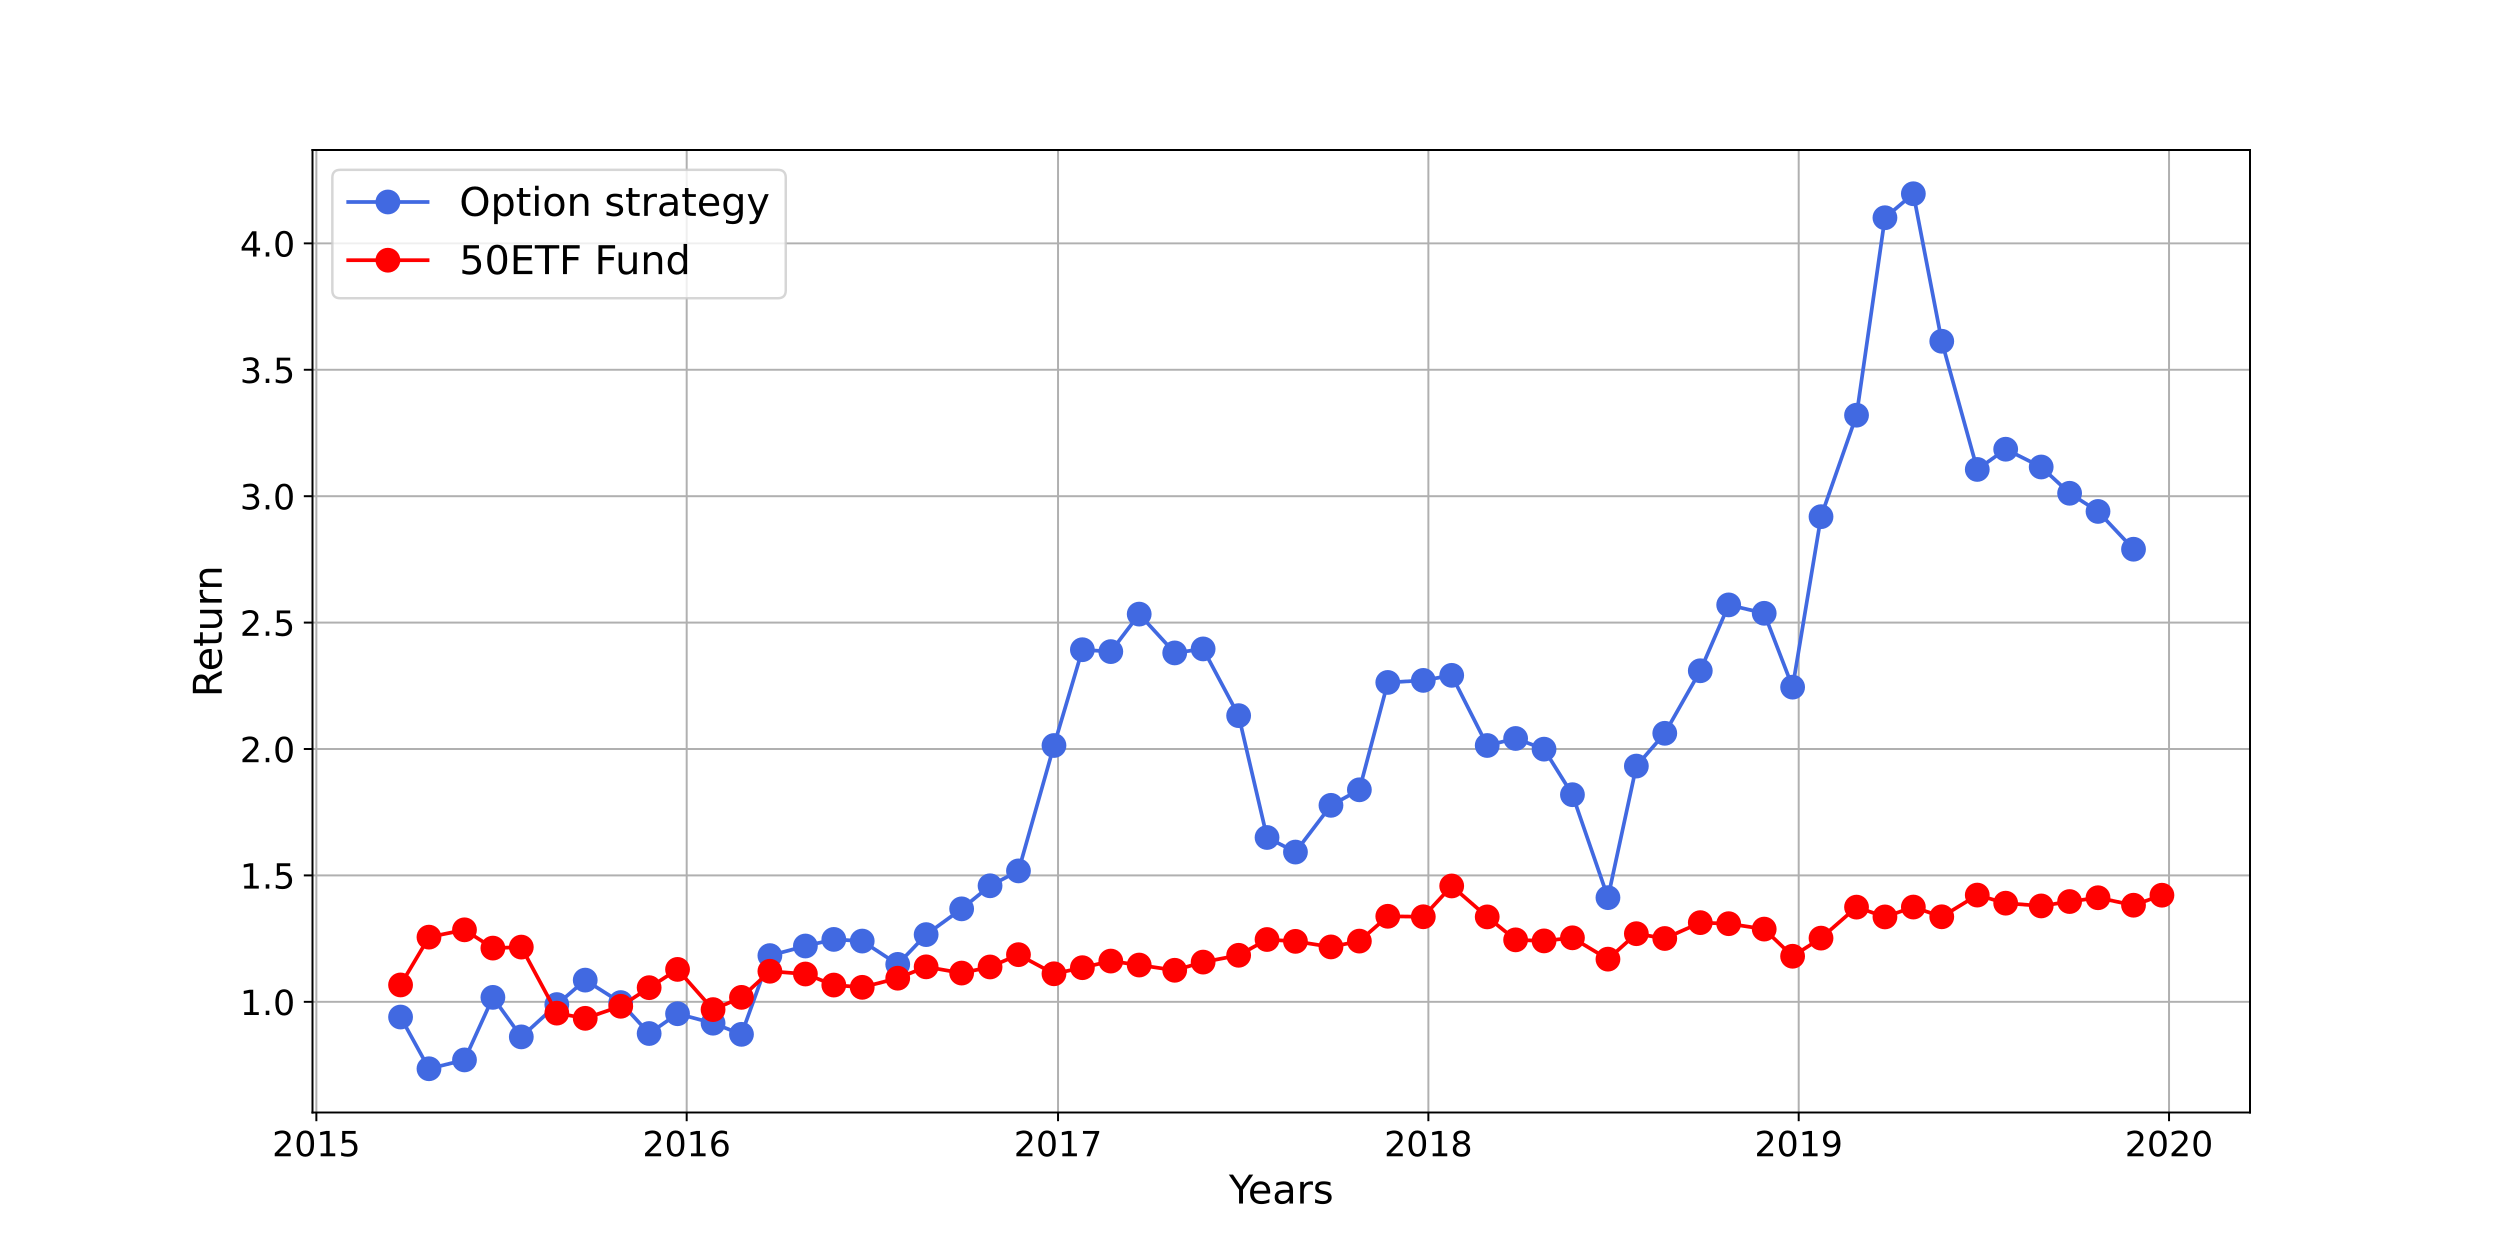 <?xml version="1.0" encoding="utf-8" standalone="no"?>
<!DOCTYPE svg PUBLIC "-//W3C//DTD SVG 1.1//EN"
  "http://www.w3.org/Graphics/SVG/1.1/DTD/svg11.dtd">
<!-- Created with matplotlib (https://matplotlib.org/) -->
<svg height="504pt" version="1.1" viewBox="0 0 1008 504" width="1008pt" xmlns="http://www.w3.org/2000/svg" xmlns:xlink="http://www.w3.org/1999/xlink">
 <defs>
  <style type="text/css">
*{stroke-linecap:butt;stroke-linejoin:round;}
  </style>
 </defs>
 <g id="figure_1">
  <g id="patch_1">
   <path d="M 0 504 
L 1008 504 
L 1008 0 
L 0 0 
z
" style="fill:#ffffff;"/>
  </g>
  <g id="axes_1">
   <g id="patch_2">
    <path d="M 126 448.56 
L 907.2 448.56 
L 907.2 60.48 
L 126 60.48 
z
" style="fill:#ffffff;"/>
   </g>
   <g id="matplotlib.axis_1">
    <g id="xtick_1">
     <g id="line2d_1">
      <path clip-path="url(#pcb769ef897)" d="M 127.555 448.56 
L 127.555 60.48 
" style="fill:none;stroke:#b0b0b0;stroke-linecap:square;stroke-width:0.8;"/>
     </g>
     <g id="line2d_2">
      <defs>
       <path d="M 0 0 
L 0 3.5 
" id="m3e17c5a8f0" style="stroke:#000000;stroke-width:0.8;"/>
      </defs>
      <g>
       <use style="stroke:#000000;stroke-width:0.8;" x="127.555" xlink:href="#m3e17c5a8f0" y="448.56"/>
      </g>
     </g>
     <g id="text_1">
      <!-- 2015 -->
      <defs>
       <path d="M 19.188 8.297 
L 53.609 8.297 
L 53.609 0 
L 7.328 0 
L 7.328 8.297 
Q 12.938 14.109 22.625 23.891 
Q 32.328 33.688 34.812 36.531 
Q 39.547 41.844 41.422 45.531 
Q 43.312 49.219 43.312 52.781 
Q 43.312 58.594 39.234 62.25 
Q 35.156 65.922 28.609 65.922 
Q 23.969 65.922 18.812 64.312 
Q 13.672 62.703 7.812 59.422 
L 7.812 69.391 
Q 13.766 71.781 18.938 73 
Q 24.125 74.219 28.422 74.219 
Q 39.75 74.219 46.484 68.547 
Q 53.219 62.891 53.219 53.422 
Q 53.219 48.922 51.531 44.891 
Q 49.859 40.875 45.406 35.406 
Q 44.188 33.984 37.641 27.219 
Q 31.109 20.453 19.188 8.297 
z
" id="DejaVuSans-50"/>
       <path d="M 31.781 66.406 
Q 24.172 66.406 20.328 58.906 
Q 16.5 51.422 16.5 36.375 
Q 16.5 21.391 20.328 13.891 
Q 24.172 6.391 31.781 6.391 
Q 39.453 6.391 43.281 13.891 
Q 47.125 21.391 47.125 36.375 
Q 47.125 51.422 43.281 58.906 
Q 39.453 66.406 31.781 66.406 
z
M 31.781 74.219 
Q 44.047 74.219 50.516 64.516 
Q 56.984 54.828 56.984 36.375 
Q 56.984 17.969 50.516 8.266 
Q 44.047 -1.422 31.781 -1.422 
Q 19.531 -1.422 13.062 8.266 
Q 6.594 17.969 6.594 36.375 
Q 6.594 54.828 13.062 64.516 
Q 19.531 74.219 31.781 74.219 
z
" id="DejaVuSans-48"/>
       <path d="M 12.406 8.297 
L 28.516 8.297 
L 28.516 63.922 
L 10.984 60.406 
L 10.984 69.391 
L 28.422 72.906 
L 38.281 72.906 
L 38.281 8.297 
L 54.391 8.297 
L 54.391 0 
L 12.406 0 
z
" id="DejaVuSans-49"/>
       <path d="M 10.797 72.906 
L 49.516 72.906 
L 49.516 64.594 
L 19.828 64.594 
L 19.828 46.734 
Q 21.969 47.469 24.109 47.828 
Q 26.266 48.188 28.422 48.188 
Q 40.625 48.188 47.75 41.5 
Q 54.891 34.812 54.891 23.391 
Q 54.891 11.625 47.562 5.094 
Q 40.234 -1.422 26.906 -1.422 
Q 22.312 -1.422 17.547 -0.641 
Q 12.797 0.141 7.719 1.703 
L 7.719 11.625 
Q 12.109 9.234 16.797 8.062 
Q 21.484 6.891 26.703 6.891 
Q 35.156 6.891 40.078 11.328 
Q 45.016 15.766 45.016 23.391 
Q 45.016 31 40.078 35.438 
Q 35.156 39.891 26.703 39.891 
Q 22.75 39.891 18.812 39.016 
Q 14.891 38.141 10.797 36.281 
z
" id="DejaVuSans-53"/>
      </defs>
      <g transform="translate(109.74 466.198)scale(0.14 -0.14)">
       <use xlink:href="#DejaVuSans-50"/>
       <use x="63.623" xlink:href="#DejaVuSans-48"/>
       <use x="127.246" xlink:href="#DejaVuSans-49"/>
       <use x="190.869" xlink:href="#DejaVuSans-53"/>
      </g>
     </g>
    </g>
    <g id="xtick_2">
     <g id="line2d_3">
      <path clip-path="url(#pcb769ef897)" d="M 276.873 448.56 
L 276.873 60.48 
" style="fill:none;stroke:#b0b0b0;stroke-linecap:square;stroke-width:0.8;"/>
     </g>
     <g id="line2d_4">
      <g>
       <use style="stroke:#000000;stroke-width:0.8;" x="276.873" xlink:href="#m3e17c5a8f0" y="448.56"/>
      </g>
     </g>
     <g id="text_2">
      <!-- 2016 -->
      <defs>
       <path d="M 33.016 40.375 
Q 26.375 40.375 22.484 35.828 
Q 18.609 31.297 18.609 23.391 
Q 18.609 15.531 22.484 10.953 
Q 26.375 6.391 33.016 6.391 
Q 39.656 6.391 43.531 10.953 
Q 47.406 15.531 47.406 23.391 
Q 47.406 31.297 43.531 35.828 
Q 39.656 40.375 33.016 40.375 
z
M 52.594 71.297 
L 52.594 62.312 
Q 48.875 64.062 45.094 64.984 
Q 41.312 65.922 37.594 65.922 
Q 27.828 65.922 22.672 59.328 
Q 17.531 52.734 16.797 39.406 
Q 19.672 43.656 24.016 45.922 
Q 28.375 48.188 33.594 48.188 
Q 44.578 48.188 50.953 41.516 
Q 57.328 34.859 57.328 23.391 
Q 57.328 12.156 50.688 5.359 
Q 44.047 -1.422 33.016 -1.422 
Q 20.359 -1.422 13.672 8.266 
Q 6.984 17.969 6.984 36.375 
Q 6.984 53.656 15.188 63.938 
Q 23.391 74.219 37.203 74.219 
Q 40.922 74.219 44.703 73.484 
Q 48.484 72.75 52.594 71.297 
z
" id="DejaVuSans-54"/>
      </defs>
      <g transform="translate(259.058 466.198)scale(0.14 -0.14)">
       <use xlink:href="#DejaVuSans-50"/>
       <use x="63.623" xlink:href="#DejaVuSans-48"/>
       <use x="127.246" xlink:href="#DejaVuSans-49"/>
       <use x="190.869" xlink:href="#DejaVuSans-54"/>
      </g>
     </g>
    </g>
    <g id="xtick_3">
     <g id="line2d_5">
      <path clip-path="url(#pcb769ef897)" d="M 426.6 448.56 
L 426.6 60.48 
" style="fill:none;stroke:#b0b0b0;stroke-linecap:square;stroke-width:0.8;"/>
     </g>
     <g id="line2d_6">
      <g>
       <use style="stroke:#000000;stroke-width:0.8;" x="426.6" xlink:href="#m3e17c5a8f0" y="448.56"/>
      </g>
     </g>
     <g id="text_3">
      <!-- 2017 -->
      <defs>
       <path d="M 8.203 72.906 
L 55.078 72.906 
L 55.078 68.703 
L 28.609 0 
L 18.312 0 
L 43.219 64.594 
L 8.203 64.594 
z
" id="DejaVuSans-55"/>
      </defs>
      <g transform="translate(408.785 466.198)scale(0.14 -0.14)">
       <use xlink:href="#DejaVuSans-50"/>
       <use x="63.623" xlink:href="#DejaVuSans-48"/>
       <use x="127.246" xlink:href="#DejaVuSans-49"/>
       <use x="190.869" xlink:href="#DejaVuSans-55"/>
      </g>
     </g>
    </g>
    <g id="xtick_4">
     <g id="line2d_7">
      <path clip-path="url(#pcb769ef897)" d="M 575.918 448.56 
L 575.918 60.48 
" style="fill:none;stroke:#b0b0b0;stroke-linecap:square;stroke-width:0.8;"/>
     </g>
     <g id="line2d_8">
      <g>
       <use style="stroke:#000000;stroke-width:0.8;" x="575.918" xlink:href="#m3e17c5a8f0" y="448.56"/>
      </g>
     </g>
     <g id="text_4">
      <!-- 2018 -->
      <defs>
       <path d="M 31.781 34.625 
Q 24.75 34.625 20.719 30.859 
Q 16.703 27.094 16.703 20.516 
Q 16.703 13.922 20.719 10.156 
Q 24.75 6.391 31.781 6.391 
Q 38.812 6.391 42.859 10.172 
Q 46.922 13.969 46.922 20.516 
Q 46.922 27.094 42.891 30.859 
Q 38.875 34.625 31.781 34.625 
z
M 21.922 38.812 
Q 15.578 40.375 12.031 44.719 
Q 8.5 49.078 8.5 55.328 
Q 8.5 64.062 14.719 69.141 
Q 20.953 74.219 31.781 74.219 
Q 42.672 74.219 48.875 69.141 
Q 55.078 64.062 55.078 55.328 
Q 55.078 49.078 51.531 44.719 
Q 48 40.375 41.703 38.812 
Q 48.828 37.156 52.797 32.312 
Q 56.781 27.484 56.781 20.516 
Q 56.781 9.906 50.312 4.234 
Q 43.844 -1.422 31.781 -1.422 
Q 19.734 -1.422 13.25 4.234 
Q 6.781 9.906 6.781 20.516 
Q 6.781 27.484 10.781 32.312 
Q 14.797 37.156 21.922 38.812 
z
M 18.312 54.391 
Q 18.312 48.734 21.844 45.562 
Q 25.391 42.391 31.781 42.391 
Q 38.141 42.391 41.719 45.562 
Q 45.312 48.734 45.312 54.391 
Q 45.312 60.062 41.719 63.234 
Q 38.141 66.406 31.781 66.406 
Q 25.391 66.406 21.844 63.234 
Q 18.312 60.062 18.312 54.391 
z
" id="DejaVuSans-56"/>
      </defs>
      <g transform="translate(558.103 466.198)scale(0.14 -0.14)">
       <use xlink:href="#DejaVuSans-50"/>
       <use x="63.623" xlink:href="#DejaVuSans-48"/>
       <use x="127.246" xlink:href="#DejaVuSans-49"/>
       <use x="190.869" xlink:href="#DejaVuSans-56"/>
      </g>
     </g>
    </g>
    <g id="xtick_5">
     <g id="line2d_9">
      <path clip-path="url(#pcb769ef897)" d="M 725.236 448.56 
L 725.236 60.48 
" style="fill:none;stroke:#b0b0b0;stroke-linecap:square;stroke-width:0.8;"/>
     </g>
     <g id="line2d_10">
      <g>
       <use style="stroke:#000000;stroke-width:0.8;" x="725.236" xlink:href="#m3e17c5a8f0" y="448.56"/>
      </g>
     </g>
     <g id="text_5">
      <!-- 2019 -->
      <defs>
       <path d="M 10.984 1.516 
L 10.984 10.5 
Q 14.703 8.734 18.5 7.812 
Q 22.312 6.891 25.984 6.891 
Q 35.75 6.891 40.891 13.453 
Q 46.047 20.016 46.781 33.406 
Q 43.953 29.203 39.594 26.953 
Q 35.25 24.703 29.984 24.703 
Q 19.047 24.703 12.672 31.312 
Q 6.297 37.938 6.297 49.422 
Q 6.297 60.641 12.938 67.422 
Q 19.578 74.219 30.609 74.219 
Q 43.266 74.219 49.922 64.516 
Q 56.594 54.828 56.594 36.375 
Q 56.594 19.141 48.406 8.859 
Q 40.234 -1.422 26.422 -1.422 
Q 22.703 -1.422 18.891 -0.688 
Q 15.094 0.047 10.984 1.516 
z
M 30.609 32.422 
Q 37.25 32.422 41.125 36.953 
Q 45.016 41.5 45.016 49.422 
Q 45.016 57.281 41.125 61.844 
Q 37.25 66.406 30.609 66.406 
Q 23.969 66.406 20.094 61.844 
Q 16.219 57.281 16.219 49.422 
Q 16.219 41.5 20.094 36.953 
Q 23.969 32.422 30.609 32.422 
z
" id="DejaVuSans-57"/>
      </defs>
      <g transform="translate(707.421 466.198)scale(0.14 -0.14)">
       <use xlink:href="#DejaVuSans-50"/>
       <use x="63.623" xlink:href="#DejaVuSans-48"/>
       <use x="127.246" xlink:href="#DejaVuSans-49"/>
       <use x="190.869" xlink:href="#DejaVuSans-57"/>
      </g>
     </g>
    </g>
    <g id="xtick_6">
     <g id="line2d_11">
      <path clip-path="url(#pcb769ef897)" d="M 874.555 448.56 
L 874.555 60.48 
" style="fill:none;stroke:#b0b0b0;stroke-linecap:square;stroke-width:0.8;"/>
     </g>
     <g id="line2d_12">
      <g>
       <use style="stroke:#000000;stroke-width:0.8;" x="874.555" xlink:href="#m3e17c5a8f0" y="448.56"/>
      </g>
     </g>
     <g id="text_6">
      <!-- 2020 -->
      <g transform="translate(856.74 466.198)scale(0.14 -0.14)">
       <use xlink:href="#DejaVuSans-50"/>
       <use x="63.623" xlink:href="#DejaVuSans-48"/>
       <use x="127.246" xlink:href="#DejaVuSans-50"/>
       <use x="190.869" xlink:href="#DejaVuSans-48"/>
      </g>
     </g>
    </g>
    <g id="text_7">
     <!-- Years -->
     <defs>
      <path d="M -0.203 72.906 
L 10.406 72.906 
L 30.609 42.922 
L 50.688 72.906 
L 61.281 72.906 
L 35.5 34.719 
L 35.5 0 
L 25.594 0 
L 25.594 34.719 
z
" id="DejaVuSans-89"/>
      <path d="M 56.203 29.594 
L 56.203 25.203 
L 14.891 25.203 
Q 15.484 15.922 20.484 11.062 
Q 25.484 6.203 34.422 6.203 
Q 39.594 6.203 44.453 7.469 
Q 49.312 8.734 54.109 11.281 
L 54.109 2.781 
Q 49.266 0.734 44.188 -0.344 
Q 39.109 -1.422 33.891 -1.422 
Q 20.797 -1.422 13.156 6.188 
Q 5.516 13.812 5.516 26.812 
Q 5.516 40.234 12.766 48.109 
Q 20.016 56 32.328 56 
Q 43.359 56 49.781 48.891 
Q 56.203 41.797 56.203 29.594 
z
M 47.219 32.234 
Q 47.125 39.594 43.094 43.984 
Q 39.062 48.391 32.422 48.391 
Q 24.906 48.391 20.391 44.141 
Q 15.875 39.891 15.188 32.172 
z
" id="DejaVuSans-101"/>
      <path d="M 34.281 27.484 
Q 23.391 27.484 19.188 25 
Q 14.984 22.516 14.984 16.5 
Q 14.984 11.719 18.141 8.906 
Q 21.297 6.109 26.703 6.109 
Q 34.188 6.109 38.703 11.406 
Q 43.219 16.703 43.219 25.484 
L 43.219 27.484 
z
M 52.203 31.203 
L 52.203 0 
L 43.219 0 
L 43.219 8.297 
Q 40.141 3.328 35.547 0.953 
Q 30.953 -1.422 24.312 -1.422 
Q 15.922 -1.422 10.953 3.297 
Q 6 8.016 6 15.922 
Q 6 25.141 12.172 29.828 
Q 18.359 34.516 30.609 34.516 
L 43.219 34.516 
L 43.219 35.406 
Q 43.219 41.609 39.141 45 
Q 35.062 48.391 27.688 48.391 
Q 23 48.391 18.547 47.266 
Q 14.109 46.141 10.016 43.891 
L 10.016 52.203 
Q 14.938 54.109 19.578 55.047 
Q 24.219 56 28.609 56 
Q 40.484 56 46.344 49.844 
Q 52.203 43.703 52.203 31.203 
z
" id="DejaVuSans-97"/>
      <path d="M 41.109 46.297 
Q 39.594 47.172 37.812 47.578 
Q 36.031 48 33.891 48 
Q 26.266 48 22.188 43.047 
Q 18.109 38.094 18.109 28.812 
L 18.109 0 
L 9.078 0 
L 9.078 54.688 
L 18.109 54.688 
L 18.109 46.188 
Q 20.953 51.172 25.484 53.578 
Q 30.031 56 36.531 56 
Q 37.453 56 38.578 55.875 
Q 39.703 55.766 41.062 55.516 
z
" id="DejaVuSans-114"/>
      <path d="M 44.281 53.078 
L 44.281 44.578 
Q 40.484 46.531 36.375 47.5 
Q 32.281 48.484 27.875 48.484 
Q 21.188 48.484 17.844 46.438 
Q 14.5 44.391 14.5 40.281 
Q 14.5 37.156 16.891 35.375 
Q 19.281 33.594 26.516 31.984 
L 29.594 31.297 
Q 39.156 29.25 43.188 25.516 
Q 47.219 21.781 47.219 15.094 
Q 47.219 7.469 41.188 3.016 
Q 35.156 -1.422 24.609 -1.422 
Q 20.219 -1.422 15.453 -0.562 
Q 10.688 0.297 5.422 2 
L 5.422 11.281 
Q 10.406 8.688 15.234 7.391 
Q 20.062 6.109 24.812 6.109 
Q 31.156 6.109 34.562 8.281 
Q 37.984 10.453 37.984 14.406 
Q 37.984 18.062 35.516 20.016 
Q 33.062 21.969 24.703 23.781 
L 21.578 24.516 
Q 13.234 26.266 9.516 29.906 
Q 5.812 33.547 5.812 39.891 
Q 5.812 47.609 11.281 51.797 
Q 16.75 56 26.812 56 
Q 31.781 56 36.172 55.266 
Q 40.578 54.547 44.281 53.078 
z
" id="DejaVuSans-115"/>
     </defs>
     <g transform="translate(495.493 485.267)scale(0.16 -0.16)">
      <use xlink:href="#DejaVuSans-89"/>
      <use x="47.834" xlink:href="#DejaVuSans-101"/>
      <use x="109.357" xlink:href="#DejaVuSans-97"/>
      <use x="170.637" xlink:href="#DejaVuSans-114"/>
      <use x="211.75" xlink:href="#DejaVuSans-115"/>
     </g>
    </g>
   </g>
   <g id="matplotlib.axis_2">
    <g id="ytick_1">
     <g id="line2d_13">
      <path clip-path="url(#pcb769ef897)" d="M 126 403.938 
L 907.2 403.938 
" style="fill:none;stroke:#b0b0b0;stroke-linecap:square;stroke-width:0.8;"/>
     </g>
     <g id="line2d_14">
      <defs>
       <path d="M 0 0 
L -3.5 0 
" id="mae189d832d" style="stroke:#000000;stroke-width:0.8;"/>
      </defs>
      <g>
       <use style="stroke:#000000;stroke-width:0.8;" x="126" xlink:href="#mae189d832d" y="403.938"/>
      </g>
     </g>
     <g id="text_8">
      <!-- 1.0 -->
      <defs>
       <path d="M 10.688 12.406 
L 21 12.406 
L 21 0 
L 10.688 0 
z
" id="DejaVuSans-46"/>
      </defs>
      <g transform="translate(96.736 409.257)scale(0.14 -0.14)">
       <use xlink:href="#DejaVuSans-49"/>
       <use x="63.623" xlink:href="#DejaVuSans-46"/>
       <use x="95.41" xlink:href="#DejaVuSans-48"/>
      </g>
     </g>
    </g>
    <g id="ytick_2">
     <g id="line2d_15">
      <path clip-path="url(#pcb769ef897)" d="M 126 352.969 
L 907.2 352.969 
" style="fill:none;stroke:#b0b0b0;stroke-linecap:square;stroke-width:0.8;"/>
     </g>
     <g id="line2d_16">
      <g>
       <use style="stroke:#000000;stroke-width:0.8;" x="126" xlink:href="#mae189d832d" y="352.969"/>
      </g>
     </g>
     <g id="text_9">
      <!-- 1.5 -->
      <g transform="translate(96.736 358.288)scale(0.14 -0.14)">
       <use xlink:href="#DejaVuSans-49"/>
       <use x="63.623" xlink:href="#DejaVuSans-46"/>
       <use x="95.41" xlink:href="#DejaVuSans-53"/>
      </g>
     </g>
    </g>
    <g id="ytick_3">
     <g id="line2d_17">
      <path clip-path="url(#pcb769ef897)" d="M 126 302 
L 907.2 302 
" style="fill:none;stroke:#b0b0b0;stroke-linecap:square;stroke-width:0.8;"/>
     </g>
     <g id="line2d_18">
      <g>
       <use style="stroke:#000000;stroke-width:0.8;" x="126" xlink:href="#mae189d832d" y="302"/>
      </g>
     </g>
     <g id="text_10">
      <!-- 2.0 -->
      <g transform="translate(96.736 307.319)scale(0.14 -0.14)">
       <use xlink:href="#DejaVuSans-50"/>
       <use x="63.623" xlink:href="#DejaVuSans-46"/>
       <use x="95.41" xlink:href="#DejaVuSans-48"/>
      </g>
     </g>
    </g>
    <g id="ytick_4">
     <g id="line2d_19">
      <path clip-path="url(#pcb769ef897)" d="M 126 251.031 
L 907.2 251.031 
" style="fill:none;stroke:#b0b0b0;stroke-linecap:square;stroke-width:0.8;"/>
     </g>
     <g id="line2d_20">
      <g>
       <use style="stroke:#000000;stroke-width:0.8;" x="126" xlink:href="#mae189d832d" y="251.031"/>
      </g>
     </g>
     <g id="text_11">
      <!-- 2.5 -->
      <g transform="translate(96.736 256.35)scale(0.14 -0.14)">
       <use xlink:href="#DejaVuSans-50"/>
       <use x="63.623" xlink:href="#DejaVuSans-46"/>
       <use x="95.41" xlink:href="#DejaVuSans-53"/>
      </g>
     </g>
    </g>
    <g id="ytick_5">
     <g id="line2d_21">
      <path clip-path="url(#pcb769ef897)" d="M 126 200.062 
L 907.2 200.062 
" style="fill:none;stroke:#b0b0b0;stroke-linecap:square;stroke-width:0.8;"/>
     </g>
     <g id="line2d_22">
      <g>
       <use style="stroke:#000000;stroke-width:0.8;" x="126" xlink:href="#mae189d832d" y="200.062"/>
      </g>
     </g>
     <g id="text_12">
      <!-- 3.0 -->
      <defs>
       <path d="M 40.578 39.312 
Q 47.656 37.797 51.625 33 
Q 55.609 28.219 55.609 21.188 
Q 55.609 10.406 48.188 4.484 
Q 40.766 -1.422 27.094 -1.422 
Q 22.516 -1.422 17.656 -0.516 
Q 12.797 0.391 7.625 2.203 
L 7.625 11.719 
Q 11.719 9.328 16.594 8.109 
Q 21.484 6.891 26.812 6.891 
Q 36.078 6.891 40.938 10.547 
Q 45.797 14.203 45.797 21.188 
Q 45.797 27.641 41.281 31.266 
Q 36.766 34.906 28.719 34.906 
L 20.219 34.906 
L 20.219 43.016 
L 29.109 43.016 
Q 36.375 43.016 40.234 45.922 
Q 44.094 48.828 44.094 54.297 
Q 44.094 59.906 40.109 62.906 
Q 36.141 65.922 28.719 65.922 
Q 24.656 65.922 20.016 65.031 
Q 15.375 64.156 9.812 62.312 
L 9.812 71.094 
Q 15.438 72.656 20.344 73.438 
Q 25.25 74.219 29.594 74.219 
Q 40.828 74.219 47.359 69.109 
Q 53.906 64.016 53.906 55.328 
Q 53.906 49.266 50.438 45.094 
Q 46.969 40.922 40.578 39.312 
z
" id="DejaVuSans-51"/>
      </defs>
      <g transform="translate(96.736 205.381)scale(0.14 -0.14)">
       <use xlink:href="#DejaVuSans-51"/>
       <use x="63.623" xlink:href="#DejaVuSans-46"/>
       <use x="95.41" xlink:href="#DejaVuSans-48"/>
      </g>
     </g>
    </g>
    <g id="ytick_6">
     <g id="line2d_23">
      <path clip-path="url(#pcb769ef897)" d="M 126 149.093 
L 907.2 149.093 
" style="fill:none;stroke:#b0b0b0;stroke-linecap:square;stroke-width:0.8;"/>
     </g>
     <g id="line2d_24">
      <g>
       <use style="stroke:#000000;stroke-width:0.8;" x="126" xlink:href="#mae189d832d" y="149.093"/>
      </g>
     </g>
     <g id="text_13">
      <!-- 3.5 -->
      <g transform="translate(96.736 154.412)scale(0.14 -0.14)">
       <use xlink:href="#DejaVuSans-51"/>
       <use x="63.623" xlink:href="#DejaVuSans-46"/>
       <use x="95.41" xlink:href="#DejaVuSans-53"/>
      </g>
     </g>
    </g>
    <g id="ytick_7">
     <g id="line2d_25">
      <path clip-path="url(#pcb769ef897)" d="M 126 98.124 
L 907.2 98.124 
" style="fill:none;stroke:#b0b0b0;stroke-linecap:square;stroke-width:0.8;"/>
     </g>
     <g id="line2d_26">
      <g>
       <use style="stroke:#000000;stroke-width:0.8;" x="126" xlink:href="#mae189d832d" y="98.124"/>
      </g>
     </g>
     <g id="text_14">
      <!-- 4.0 -->
      <defs>
       <path d="M 37.797 64.312 
L 12.891 25.391 
L 37.797 25.391 
z
M 35.203 72.906 
L 47.609 72.906 
L 47.609 25.391 
L 58.016 25.391 
L 58.016 17.188 
L 47.609 17.188 
L 47.609 0 
L 37.797 0 
L 37.797 17.188 
L 4.891 17.188 
L 4.891 26.703 
z
" id="DejaVuSans-52"/>
      </defs>
      <g transform="translate(96.736 103.443)scale(0.14 -0.14)">
       <use xlink:href="#DejaVuSans-52"/>
       <use x="63.623" xlink:href="#DejaVuSans-46"/>
       <use x="95.41" xlink:href="#DejaVuSans-48"/>
      </g>
     </g>
    </g>
    <g id="text_15">
     <!-- Return -->
     <defs>
      <path d="M 44.391 34.188 
Q 47.562 33.109 50.562 29.594 
Q 53.562 26.078 56.594 19.922 
L 66.609 0 
L 56 0 
L 46.688 18.703 
Q 43.062 26.031 39.672 28.422 
Q 36.281 30.812 30.422 30.812 
L 19.672 30.812 
L 19.672 0 
L 9.812 0 
L 9.812 72.906 
L 32.078 72.906 
Q 44.578 72.906 50.734 67.672 
Q 56.891 62.453 56.891 51.906 
Q 56.891 45.016 53.688 40.469 
Q 50.484 35.938 44.391 34.188 
z
M 19.672 64.797 
L 19.672 38.922 
L 32.078 38.922 
Q 39.203 38.922 42.844 42.219 
Q 46.484 45.516 46.484 51.906 
Q 46.484 58.297 42.844 61.547 
Q 39.203 64.797 32.078 64.797 
z
" id="DejaVuSans-82"/>
      <path d="M 18.312 70.219 
L 18.312 54.688 
L 36.812 54.688 
L 36.812 47.703 
L 18.312 47.703 
L 18.312 18.016 
Q 18.312 11.328 20.141 9.422 
Q 21.969 7.516 27.594 7.516 
L 36.812 7.516 
L 36.812 0 
L 27.594 0 
Q 17.188 0 13.234 3.875 
Q 9.281 7.766 9.281 18.016 
L 9.281 47.703 
L 2.688 47.703 
L 2.688 54.688 
L 9.281 54.688 
L 9.281 70.219 
z
" id="DejaVuSans-116"/>
      <path d="M 8.5 21.578 
L 8.5 54.688 
L 17.484 54.688 
L 17.484 21.922 
Q 17.484 14.156 20.5 10.266 
Q 23.531 6.391 29.594 6.391 
Q 36.859 6.391 41.078 11.031 
Q 45.312 15.672 45.312 23.688 
L 45.312 54.688 
L 54.297 54.688 
L 54.297 0 
L 45.312 0 
L 45.312 8.406 
Q 42.047 3.422 37.719 1 
Q 33.406 -1.422 27.688 -1.422 
Q 18.266 -1.422 13.375 4.438 
Q 8.5 10.297 8.5 21.578 
z
M 31.109 56 
z
" id="DejaVuSans-117"/>
      <path d="M 54.891 33.016 
L 54.891 0 
L 45.906 0 
L 45.906 32.719 
Q 45.906 40.484 42.875 44.328 
Q 39.844 48.188 33.797 48.188 
Q 26.516 48.188 22.312 43.547 
Q 18.109 38.922 18.109 30.906 
L 18.109 0 
L 9.078 0 
L 9.078 54.688 
L 18.109 54.688 
L 18.109 46.188 
Q 21.344 51.125 25.703 53.562 
Q 30.078 56 35.797 56 
Q 45.219 56 50.047 50.172 
Q 54.891 44.344 54.891 33.016 
z
" id="DejaVuSans-110"/>
     </defs>
     <g transform="translate(89.408 281.066)rotate(-90)scale(0.16 -0.16)">
      <use xlink:href="#DejaVuSans-82"/>
      <use x="64.982" xlink:href="#DejaVuSans-101"/>
      <use x="126.506" xlink:href="#DejaVuSans-116"/>
      <use x="165.715" xlink:href="#DejaVuSans-117"/>
      <use x="229.094" xlink:href="#DejaVuSans-114"/>
      <use x="268.457" xlink:href="#DejaVuSans-110"/>
     </g>
    </g>
   </g>
   <g id="line2d_27">
    <path clip-path="url(#pcb769ef897)" d="M 161.509 410.069 
L 172.964 430.92 
L 187.282 427.359 
L 198.736 402.135 
L 210.191 418.073 
L 224.509 405.046 
L 235.964 395.182 
L 250.282 404.237 
L 261.736 416.715 
L 273.191 408.735 
L 287.509 412.553 
L 298.964 417.045 
L 310.418 385.296 
L 324.736 381.43 
L 336.191 378.77 
L 347.645 379.437 
L 361.964 388.834 
L 373.418 376.835 
L 387.736 366.448 
L 399.191 357.147 
L 410.645 351.146 
L 424.964 300.588 
L 436.418 261.966 
L 447.873 262.728 
L 459.327 247.61 
L 473.645 263.256 
L 485.1 261.645 
L 499.418 288.546 
L 510.873 337.673 
L 522.327 343.551 
L 536.645 324.709 
L 548.1 318.448 
L 559.555 275.158 
L 573.873 274.336 
L 585.327 272.299 
L 599.645 300.584 
L 611.1 297.753 
L 622.555 302.06 
L 634.009 320.422 
L 648.327 361.933 
L 659.782 308.883 
L 671.236 295.666 
L 685.555 270.453 
L 697.009 243.893 
L 711.327 247.282 
L 722.782 277.059 
L 734.236 208.324 
L 748.555 167.402 
L 760.009 87.791 
L 771.464 78.12 
L 782.918 137.596 
L 797.236 189.277 
L 808.691 181.126 
L 823.009 188.292 
L 834.464 198.887 
L 845.918 206.213 
L 860.236 221.45 
" style="fill:none;stroke:#4169e1;stroke-linecap:square;stroke-width:1.5;"/>
    <defs>
     <path d="M 0 4.5 
C 1.193 4.5 2.338 4.026 3.182 3.182 
C 4.026 2.338 4.5 1.193 4.5 0 
C 4.5 -1.193 4.026 -2.338 3.182 -3.182 
C 2.338 -4.026 1.193 -4.5 0 -4.5 
C -1.193 -4.5 -2.338 -4.026 -3.182 -3.182 
C -4.026 -2.338 -4.5 -1.193 -4.5 0 
C -4.5 1.193 -4.026 2.338 -3.182 3.182 
C -2.338 4.026 -1.193 4.5 0 4.5 
z
" id="m993a89ddf7" style="stroke:#4169e1;"/>
    </defs>
    <g clip-path="url(#pcb769ef897)">
     <use style="fill:#4169e1;stroke:#4169e1;" x="161.509" xlink:href="#m993a89ddf7" y="410.069"/>
     <use style="fill:#4169e1;stroke:#4169e1;" x="172.964" xlink:href="#m993a89ddf7" y="430.92"/>
     <use style="fill:#4169e1;stroke:#4169e1;" x="187.282" xlink:href="#m993a89ddf7" y="427.359"/>
     <use style="fill:#4169e1;stroke:#4169e1;" x="198.736" xlink:href="#m993a89ddf7" y="402.135"/>
     <use style="fill:#4169e1;stroke:#4169e1;" x="210.191" xlink:href="#m993a89ddf7" y="418.073"/>
     <use style="fill:#4169e1;stroke:#4169e1;" x="224.509" xlink:href="#m993a89ddf7" y="405.046"/>
     <use style="fill:#4169e1;stroke:#4169e1;" x="235.964" xlink:href="#m993a89ddf7" y="395.182"/>
     <use style="fill:#4169e1;stroke:#4169e1;" x="250.282" xlink:href="#m993a89ddf7" y="404.237"/>
     <use style="fill:#4169e1;stroke:#4169e1;" x="261.736" xlink:href="#m993a89ddf7" y="416.715"/>
     <use style="fill:#4169e1;stroke:#4169e1;" x="273.191" xlink:href="#m993a89ddf7" y="408.735"/>
     <use style="fill:#4169e1;stroke:#4169e1;" x="287.509" xlink:href="#m993a89ddf7" y="412.553"/>
     <use style="fill:#4169e1;stroke:#4169e1;" x="298.964" xlink:href="#m993a89ddf7" y="417.045"/>
     <use style="fill:#4169e1;stroke:#4169e1;" x="310.418" xlink:href="#m993a89ddf7" y="385.296"/>
     <use style="fill:#4169e1;stroke:#4169e1;" x="324.736" xlink:href="#m993a89ddf7" y="381.43"/>
     <use style="fill:#4169e1;stroke:#4169e1;" x="336.191" xlink:href="#m993a89ddf7" y="378.77"/>
     <use style="fill:#4169e1;stroke:#4169e1;" x="347.645" xlink:href="#m993a89ddf7" y="379.437"/>
     <use style="fill:#4169e1;stroke:#4169e1;" x="361.964" xlink:href="#m993a89ddf7" y="388.834"/>
     <use style="fill:#4169e1;stroke:#4169e1;" x="373.418" xlink:href="#m993a89ddf7" y="376.835"/>
     <use style="fill:#4169e1;stroke:#4169e1;" x="387.736" xlink:href="#m993a89ddf7" y="366.448"/>
     <use style="fill:#4169e1;stroke:#4169e1;" x="399.191" xlink:href="#m993a89ddf7" y="357.147"/>
     <use style="fill:#4169e1;stroke:#4169e1;" x="410.645" xlink:href="#m993a89ddf7" y="351.146"/>
     <use style="fill:#4169e1;stroke:#4169e1;" x="424.964" xlink:href="#m993a89ddf7" y="300.588"/>
     <use style="fill:#4169e1;stroke:#4169e1;" x="436.418" xlink:href="#m993a89ddf7" y="261.966"/>
     <use style="fill:#4169e1;stroke:#4169e1;" x="447.873" xlink:href="#m993a89ddf7" y="262.728"/>
     <use style="fill:#4169e1;stroke:#4169e1;" x="459.327" xlink:href="#m993a89ddf7" y="247.61"/>
     <use style="fill:#4169e1;stroke:#4169e1;" x="473.645" xlink:href="#m993a89ddf7" y="263.256"/>
     <use style="fill:#4169e1;stroke:#4169e1;" x="485.1" xlink:href="#m993a89ddf7" y="261.645"/>
     <use style="fill:#4169e1;stroke:#4169e1;" x="499.418" xlink:href="#m993a89ddf7" y="288.546"/>
     <use style="fill:#4169e1;stroke:#4169e1;" x="510.873" xlink:href="#m993a89ddf7" y="337.673"/>
     <use style="fill:#4169e1;stroke:#4169e1;" x="522.327" xlink:href="#m993a89ddf7" y="343.551"/>
     <use style="fill:#4169e1;stroke:#4169e1;" x="536.645" xlink:href="#m993a89ddf7" y="324.709"/>
     <use style="fill:#4169e1;stroke:#4169e1;" x="548.1" xlink:href="#m993a89ddf7" y="318.448"/>
     <use style="fill:#4169e1;stroke:#4169e1;" x="559.555" xlink:href="#m993a89ddf7" y="275.158"/>
     <use style="fill:#4169e1;stroke:#4169e1;" x="573.873" xlink:href="#m993a89ddf7" y="274.336"/>
     <use style="fill:#4169e1;stroke:#4169e1;" x="585.327" xlink:href="#m993a89ddf7" y="272.299"/>
     <use style="fill:#4169e1;stroke:#4169e1;" x="599.645" xlink:href="#m993a89ddf7" y="300.584"/>
     <use style="fill:#4169e1;stroke:#4169e1;" x="611.1" xlink:href="#m993a89ddf7" y="297.753"/>
     <use style="fill:#4169e1;stroke:#4169e1;" x="622.555" xlink:href="#m993a89ddf7" y="302.06"/>
     <use style="fill:#4169e1;stroke:#4169e1;" x="634.009" xlink:href="#m993a89ddf7" y="320.422"/>
     <use style="fill:#4169e1;stroke:#4169e1;" x="648.327" xlink:href="#m993a89ddf7" y="361.933"/>
     <use style="fill:#4169e1;stroke:#4169e1;" x="659.782" xlink:href="#m993a89ddf7" y="308.883"/>
     <use style="fill:#4169e1;stroke:#4169e1;" x="671.236" xlink:href="#m993a89ddf7" y="295.666"/>
     <use style="fill:#4169e1;stroke:#4169e1;" x="685.555" xlink:href="#m993a89ddf7" y="270.453"/>
     <use style="fill:#4169e1;stroke:#4169e1;" x="697.009" xlink:href="#m993a89ddf7" y="243.893"/>
     <use style="fill:#4169e1;stroke:#4169e1;" x="711.327" xlink:href="#m993a89ddf7" y="247.282"/>
     <use style="fill:#4169e1;stroke:#4169e1;" x="722.782" xlink:href="#m993a89ddf7" y="277.059"/>
     <use style="fill:#4169e1;stroke:#4169e1;" x="734.236" xlink:href="#m993a89ddf7" y="208.324"/>
     <use style="fill:#4169e1;stroke:#4169e1;" x="748.555" xlink:href="#m993a89ddf7" y="167.402"/>
     <use style="fill:#4169e1;stroke:#4169e1;" x="760.009" xlink:href="#m993a89ddf7" y="87.791"/>
     <use style="fill:#4169e1;stroke:#4169e1;" x="771.464" xlink:href="#m993a89ddf7" y="78.12"/>
     <use style="fill:#4169e1;stroke:#4169e1;" x="782.918" xlink:href="#m993a89ddf7" y="137.596"/>
     <use style="fill:#4169e1;stroke:#4169e1;" x="797.236" xlink:href="#m993a89ddf7" y="189.277"/>
     <use style="fill:#4169e1;stroke:#4169e1;" x="808.691" xlink:href="#m993a89ddf7" y="181.126"/>
     <use style="fill:#4169e1;stroke:#4169e1;" x="823.009" xlink:href="#m993a89ddf7" y="188.292"/>
     <use style="fill:#4169e1;stroke:#4169e1;" x="834.464" xlink:href="#m993a89ddf7" y="198.887"/>
     <use style="fill:#4169e1;stroke:#4169e1;" x="845.918" xlink:href="#m993a89ddf7" y="206.213"/>
     <use style="fill:#4169e1;stroke:#4169e1;" x="860.236" xlink:href="#m993a89ddf7" y="221.45"/>
    </g>
   </g>
   <g id="line2d_28">
    <path clip-path="url(#pcb769ef897)" d="M 161.509 397.131 
L 172.964 377.855 
L 187.282 374.905 
L 198.736 382.277 
L 210.191 381.869 
L 224.509 408.492 
L 235.964 410.59 
L 250.282 405.73 
L 261.736 398.229 
L 273.191 390.865 
L 287.509 407.072 
L 298.964 402.137 
L 310.418 391.61 
L 324.736 392.719 
L 336.191 397.174 
L 347.645 398.087 
L 361.964 394.414 
L 373.418 389.833 
L 387.736 392.34 
L 399.191 389.881 
L 410.645 384.922 
L 424.964 392.628 
L 436.418 390.173 
L 447.873 387.506 
L 459.327 389.105 
L 473.645 391.213 
L 485.1 387.919 
L 499.418 385.171 
L 510.873 378.811 
L 522.327 379.557 
L 536.645 381.8 
L 548.1 379.454 
L 559.555 369.445 
L 573.873 369.637 
L 585.327 357.218 
L 599.645 369.693 
L 611.1 378.948 
L 622.555 379.371 
L 634.009 378.128 
L 648.327 386.731 
L 659.782 376.464 
L 671.236 378.402 
L 685.555 372.008 
L 697.009 372.431 
L 711.327 374.613 
L 722.782 385.561 
L 734.236 378.251 
L 748.555 365.755 
L 760.009 369.705 
L 771.464 365.725 
L 782.918 369.648 
L 797.236 360.897 
L 808.691 364.162 
L 823.009 365.272 
L 834.464 363.503 
L 845.918 361.968 
L 860.236 364.985 
L 871.691 360.949 
" style="fill:none;stroke:#ff0000;stroke-linecap:square;stroke-width:1.5;"/>
    <defs>
     <path d="M 0 4.5 
C 1.193 4.5 2.338 4.026 3.182 3.182 
C 4.026 2.338 4.5 1.193 4.5 0 
C 4.5 -1.193 4.026 -2.338 3.182 -3.182 
C 2.338 -4.026 1.193 -4.5 0 -4.5 
C -1.193 -4.5 -2.338 -4.026 -3.182 -3.182 
C -4.026 -2.338 -4.5 -1.193 -4.5 0 
C -4.5 1.193 -4.026 2.338 -3.182 3.182 
C -2.338 4.026 -1.193 4.5 0 4.5 
z
" id="m57d7a8520e" style="stroke:#ff0000;"/>
    </defs>
    <g clip-path="url(#pcb769ef897)">
     <use style="fill:#ff0000;stroke:#ff0000;" x="161.509" xlink:href="#m57d7a8520e" y="397.131"/>
     <use style="fill:#ff0000;stroke:#ff0000;" x="172.964" xlink:href="#m57d7a8520e" y="377.855"/>
     <use style="fill:#ff0000;stroke:#ff0000;" x="187.282" xlink:href="#m57d7a8520e" y="374.905"/>
     <use style="fill:#ff0000;stroke:#ff0000;" x="198.736" xlink:href="#m57d7a8520e" y="382.277"/>
     <use style="fill:#ff0000;stroke:#ff0000;" x="210.191" xlink:href="#m57d7a8520e" y="381.869"/>
     <use style="fill:#ff0000;stroke:#ff0000;" x="224.509" xlink:href="#m57d7a8520e" y="408.492"/>
     <use style="fill:#ff0000;stroke:#ff0000;" x="235.964" xlink:href="#m57d7a8520e" y="410.59"/>
     <use style="fill:#ff0000;stroke:#ff0000;" x="250.282" xlink:href="#m57d7a8520e" y="405.73"/>
     <use style="fill:#ff0000;stroke:#ff0000;" x="261.736" xlink:href="#m57d7a8520e" y="398.229"/>
     <use style="fill:#ff0000;stroke:#ff0000;" x="273.191" xlink:href="#m57d7a8520e" y="390.865"/>
     <use style="fill:#ff0000;stroke:#ff0000;" x="287.509" xlink:href="#m57d7a8520e" y="407.072"/>
     <use style="fill:#ff0000;stroke:#ff0000;" x="298.964" xlink:href="#m57d7a8520e" y="402.137"/>
     <use style="fill:#ff0000;stroke:#ff0000;" x="310.418" xlink:href="#m57d7a8520e" y="391.61"/>
     <use style="fill:#ff0000;stroke:#ff0000;" x="324.736" xlink:href="#m57d7a8520e" y="392.719"/>
     <use style="fill:#ff0000;stroke:#ff0000;" x="336.191" xlink:href="#m57d7a8520e" y="397.174"/>
     <use style="fill:#ff0000;stroke:#ff0000;" x="347.645" xlink:href="#m57d7a8520e" y="398.087"/>
     <use style="fill:#ff0000;stroke:#ff0000;" x="361.964" xlink:href="#m57d7a8520e" y="394.414"/>
     <use style="fill:#ff0000;stroke:#ff0000;" x="373.418" xlink:href="#m57d7a8520e" y="389.833"/>
     <use style="fill:#ff0000;stroke:#ff0000;" x="387.736" xlink:href="#m57d7a8520e" y="392.34"/>
     <use style="fill:#ff0000;stroke:#ff0000;" x="399.191" xlink:href="#m57d7a8520e" y="389.881"/>
     <use style="fill:#ff0000;stroke:#ff0000;" x="410.645" xlink:href="#m57d7a8520e" y="384.922"/>
     <use style="fill:#ff0000;stroke:#ff0000;" x="424.964" xlink:href="#m57d7a8520e" y="392.628"/>
     <use style="fill:#ff0000;stroke:#ff0000;" x="436.418" xlink:href="#m57d7a8520e" y="390.173"/>
     <use style="fill:#ff0000;stroke:#ff0000;" x="447.873" xlink:href="#m57d7a8520e" y="387.506"/>
     <use style="fill:#ff0000;stroke:#ff0000;" x="459.327" xlink:href="#m57d7a8520e" y="389.105"/>
     <use style="fill:#ff0000;stroke:#ff0000;" x="473.645" xlink:href="#m57d7a8520e" y="391.213"/>
     <use style="fill:#ff0000;stroke:#ff0000;" x="485.1" xlink:href="#m57d7a8520e" y="387.919"/>
     <use style="fill:#ff0000;stroke:#ff0000;" x="499.418" xlink:href="#m57d7a8520e" y="385.171"/>
     <use style="fill:#ff0000;stroke:#ff0000;" x="510.873" xlink:href="#m57d7a8520e" y="378.811"/>
     <use style="fill:#ff0000;stroke:#ff0000;" x="522.327" xlink:href="#m57d7a8520e" y="379.557"/>
     <use style="fill:#ff0000;stroke:#ff0000;" x="536.645" xlink:href="#m57d7a8520e" y="381.8"/>
     <use style="fill:#ff0000;stroke:#ff0000;" x="548.1" xlink:href="#m57d7a8520e" y="379.454"/>
     <use style="fill:#ff0000;stroke:#ff0000;" x="559.555" xlink:href="#m57d7a8520e" y="369.445"/>
     <use style="fill:#ff0000;stroke:#ff0000;" x="573.873" xlink:href="#m57d7a8520e" y="369.637"/>
     <use style="fill:#ff0000;stroke:#ff0000;" x="585.327" xlink:href="#m57d7a8520e" y="357.218"/>
     <use style="fill:#ff0000;stroke:#ff0000;" x="599.645" xlink:href="#m57d7a8520e" y="369.693"/>
     <use style="fill:#ff0000;stroke:#ff0000;" x="611.1" xlink:href="#m57d7a8520e" y="378.948"/>
     <use style="fill:#ff0000;stroke:#ff0000;" x="622.555" xlink:href="#m57d7a8520e" y="379.371"/>
     <use style="fill:#ff0000;stroke:#ff0000;" x="634.009" xlink:href="#m57d7a8520e" y="378.128"/>
     <use style="fill:#ff0000;stroke:#ff0000;" x="648.327" xlink:href="#m57d7a8520e" y="386.731"/>
     <use style="fill:#ff0000;stroke:#ff0000;" x="659.782" xlink:href="#m57d7a8520e" y="376.464"/>
     <use style="fill:#ff0000;stroke:#ff0000;" x="671.236" xlink:href="#m57d7a8520e" y="378.402"/>
     <use style="fill:#ff0000;stroke:#ff0000;" x="685.555" xlink:href="#m57d7a8520e" y="372.008"/>
     <use style="fill:#ff0000;stroke:#ff0000;" x="697.009" xlink:href="#m57d7a8520e" y="372.431"/>
     <use style="fill:#ff0000;stroke:#ff0000;" x="711.327" xlink:href="#m57d7a8520e" y="374.613"/>
     <use style="fill:#ff0000;stroke:#ff0000;" x="722.782" xlink:href="#m57d7a8520e" y="385.561"/>
     <use style="fill:#ff0000;stroke:#ff0000;" x="734.236" xlink:href="#m57d7a8520e" y="378.251"/>
     <use style="fill:#ff0000;stroke:#ff0000;" x="748.555" xlink:href="#m57d7a8520e" y="365.755"/>
     <use style="fill:#ff0000;stroke:#ff0000;" x="760.009" xlink:href="#m57d7a8520e" y="369.705"/>
     <use style="fill:#ff0000;stroke:#ff0000;" x="771.464" xlink:href="#m57d7a8520e" y="365.725"/>
     <use style="fill:#ff0000;stroke:#ff0000;" x="782.918" xlink:href="#m57d7a8520e" y="369.648"/>
     <use style="fill:#ff0000;stroke:#ff0000;" x="797.236" xlink:href="#m57d7a8520e" y="360.897"/>
     <use style="fill:#ff0000;stroke:#ff0000;" x="808.691" xlink:href="#m57d7a8520e" y="364.162"/>
     <use style="fill:#ff0000;stroke:#ff0000;" x="823.009" xlink:href="#m57d7a8520e" y="365.272"/>
     <use style="fill:#ff0000;stroke:#ff0000;" x="834.464" xlink:href="#m57d7a8520e" y="363.503"/>
     <use style="fill:#ff0000;stroke:#ff0000;" x="845.918" xlink:href="#m57d7a8520e" y="361.968"/>
     <use style="fill:#ff0000;stroke:#ff0000;" x="860.236" xlink:href="#m57d7a8520e" y="364.985"/>
     <use style="fill:#ff0000;stroke:#ff0000;" x="871.691" xlink:href="#m57d7a8520e" y="360.949"/>
    </g>
   </g>
   <g id="patch_3">
    <path d="M 126 448.56 
L 126 60.48 
" style="fill:none;stroke:#000000;stroke-linecap:square;stroke-linejoin:miter;stroke-width:0.8;"/>
   </g>
   <g id="patch_4">
    <path d="M 907.2 448.56 
L 907.2 60.48 
" style="fill:none;stroke:#000000;stroke-linecap:square;stroke-linejoin:miter;stroke-width:0.8;"/>
   </g>
   <g id="patch_5">
    <path d="M 126 448.56 
L 907.2 448.56 
" style="fill:none;stroke:#000000;stroke-linecap:square;stroke-linejoin:miter;stroke-width:0.8;"/>
   </g>
   <g id="patch_6">
    <path d="M 126 60.48 
L 907.2 60.48 
" style="fill:none;stroke:#000000;stroke-linecap:square;stroke-linejoin:miter;stroke-width:0.8;"/>
   </g>
   <g id="legend_1">
    <g id="patch_7">
     <path d="M 137.2 120.25 
L 313.62 120.25 
Q 316.82 120.25 316.82 117.05 
L 316.82 71.68 
Q 316.82 68.48 313.62 68.48 
L 137.2 68.48 
Q 134 68.48 134 71.68 
L 134 117.05 
Q 134 120.25 137.2 120.25 
z
" style="fill:#ffffff;opacity:0.8;stroke:#cccccc;stroke-linejoin:miter;"/>
    </g>
    <g id="line2d_29">
     <path d="M 140.4 81.438 
L 172.4 81.438 
" style="fill:none;stroke:#4169e1;stroke-linecap:square;stroke-width:1.5;"/>
    </g>
    <g id="line2d_30">
     <g>
      <use style="fill:#4169e1;stroke:#4169e1;" x="156.4" xlink:href="#m993a89ddf7" y="81.438"/>
     </g>
    </g>
    <g id="text_16">
     <!-- Option strategy -->
     <defs>
      <path d="M 39.406 66.219 
Q 28.656 66.219 22.328 58.203 
Q 16.016 50.203 16.016 36.375 
Q 16.016 22.609 22.328 14.594 
Q 28.656 6.594 39.406 6.594 
Q 50.141 6.594 56.422 14.594 
Q 62.703 22.609 62.703 36.375 
Q 62.703 50.203 56.422 58.203 
Q 50.141 66.219 39.406 66.219 
z
M 39.406 74.219 
Q 54.734 74.219 63.906 63.938 
Q 73.094 53.656 73.094 36.375 
Q 73.094 19.141 63.906 8.859 
Q 54.734 -1.422 39.406 -1.422 
Q 24.031 -1.422 14.812 8.828 
Q 5.609 19.094 5.609 36.375 
Q 5.609 53.656 14.812 63.938 
Q 24.031 74.219 39.406 74.219 
z
" id="DejaVuSans-79"/>
      <path d="M 18.109 8.203 
L 18.109 -20.797 
L 9.078 -20.797 
L 9.078 54.688 
L 18.109 54.688 
L 18.109 46.391 
Q 20.953 51.266 25.266 53.625 
Q 29.594 56 35.594 56 
Q 45.562 56 51.781 48.094 
Q 58.016 40.188 58.016 27.297 
Q 58.016 14.406 51.781 6.484 
Q 45.562 -1.422 35.594 -1.422 
Q 29.594 -1.422 25.266 0.953 
Q 20.953 3.328 18.109 8.203 
z
M 48.688 27.297 
Q 48.688 37.203 44.609 42.844 
Q 40.531 48.484 33.406 48.484 
Q 26.266 48.484 22.188 42.844 
Q 18.109 37.203 18.109 27.297 
Q 18.109 17.391 22.188 11.75 
Q 26.266 6.109 33.406 6.109 
Q 40.531 6.109 44.609 11.75 
Q 48.688 17.391 48.688 27.297 
z
" id="DejaVuSans-112"/>
      <path d="M 9.422 54.688 
L 18.406 54.688 
L 18.406 0 
L 9.422 0 
z
M 9.422 75.984 
L 18.406 75.984 
L 18.406 64.594 
L 9.422 64.594 
z
" id="DejaVuSans-105"/>
      <path d="M 30.609 48.391 
Q 23.391 48.391 19.188 42.75 
Q 14.984 37.109 14.984 27.297 
Q 14.984 17.484 19.156 11.844 
Q 23.344 6.203 30.609 6.203 
Q 37.797 6.203 41.984 11.859 
Q 46.188 17.531 46.188 27.297 
Q 46.188 37.016 41.984 42.703 
Q 37.797 48.391 30.609 48.391 
z
M 30.609 56 
Q 42.328 56 49.016 48.375 
Q 55.719 40.766 55.719 27.297 
Q 55.719 13.875 49.016 6.219 
Q 42.328 -1.422 30.609 -1.422 
Q 18.844 -1.422 12.172 6.219 
Q 5.516 13.875 5.516 27.297 
Q 5.516 40.766 12.172 48.375 
Q 18.844 56 30.609 56 
z
" id="DejaVuSans-111"/>
      <path id="DejaVuSans-32"/>
      <path d="M 45.406 27.984 
Q 45.406 37.75 41.375 43.109 
Q 37.359 48.484 30.078 48.484 
Q 22.859 48.484 18.828 43.109 
Q 14.797 37.75 14.797 27.984 
Q 14.797 18.266 18.828 12.891 
Q 22.859 7.516 30.078 7.516 
Q 37.359 7.516 41.375 12.891 
Q 45.406 18.266 45.406 27.984 
z
M 54.391 6.781 
Q 54.391 -7.172 48.188 -13.984 
Q 42 -20.797 29.203 -20.797 
Q 24.469 -20.797 20.266 -20.094 
Q 16.062 -19.391 12.109 -17.922 
L 12.109 -9.188 
Q 16.062 -11.328 19.922 -12.344 
Q 23.781 -13.375 27.781 -13.375 
Q 36.625 -13.375 41.016 -8.766 
Q 45.406 -4.156 45.406 5.172 
L 45.406 9.625 
Q 42.625 4.781 38.281 2.391 
Q 33.938 0 27.875 0 
Q 17.828 0 11.672 7.656 
Q 5.516 15.328 5.516 27.984 
Q 5.516 40.672 11.672 48.328 
Q 17.828 56 27.875 56 
Q 33.938 56 38.281 53.609 
Q 42.625 51.219 45.406 46.391 
L 45.406 54.688 
L 54.391 54.688 
z
" id="DejaVuSans-103"/>
      <path d="M 32.172 -5.078 
Q 28.375 -14.844 24.75 -17.812 
Q 21.141 -20.797 15.094 -20.797 
L 7.906 -20.797 
L 7.906 -13.281 
L 13.188 -13.281 
Q 16.891 -13.281 18.938 -11.516 
Q 21 -9.766 23.484 -3.219 
L 25.094 0.875 
L 2.984 54.688 
L 12.5 54.688 
L 29.594 11.922 
L 46.688 54.688 
L 56.203 54.688 
z
" id="DejaVuSans-121"/>
     </defs>
     <g transform="translate(185.2 87.037)scale(0.16 -0.16)">
      <use xlink:href="#DejaVuSans-79"/>
      <use x="78.711" xlink:href="#DejaVuSans-112"/>
      <use x="142.188" xlink:href="#DejaVuSans-116"/>
      <use x="181.396" xlink:href="#DejaVuSans-105"/>
      <use x="209.18" xlink:href="#DejaVuSans-111"/>
      <use x="270.361" xlink:href="#DejaVuSans-110"/>
      <use x="333.74" xlink:href="#DejaVuSans-32"/>
      <use x="365.527" xlink:href="#DejaVuSans-115"/>
      <use x="417.627" xlink:href="#DejaVuSans-116"/>
      <use x="456.836" xlink:href="#DejaVuSans-114"/>
      <use x="497.949" xlink:href="#DejaVuSans-97"/>
      <use x="559.229" xlink:href="#DejaVuSans-116"/>
      <use x="598.438" xlink:href="#DejaVuSans-101"/>
      <use x="659.961" xlink:href="#DejaVuSans-103"/>
      <use x="723.438" xlink:href="#DejaVuSans-121"/>
     </g>
    </g>
    <g id="line2d_31">
     <path d="M 140.4 104.922 
L 172.4 104.922 
" style="fill:none;stroke:#ff0000;stroke-linecap:square;stroke-width:1.5;"/>
    </g>
    <g id="line2d_32">
     <g>
      <use style="fill:#ff0000;stroke:#ff0000;" x="156.4" xlink:href="#m57d7a8520e" y="104.922"/>
     </g>
    </g>
    <g id="text_17">
     <!-- 50ETF Fund -->
     <defs>
      <path d="M 9.812 72.906 
L 55.906 72.906 
L 55.906 64.594 
L 19.672 64.594 
L 19.672 43.016 
L 54.391 43.016 
L 54.391 34.719 
L 19.672 34.719 
L 19.672 8.297 
L 56.781 8.297 
L 56.781 0 
L 9.812 0 
z
" id="DejaVuSans-69"/>
      <path d="M -0.297 72.906 
L 61.375 72.906 
L 61.375 64.594 
L 35.5 64.594 
L 35.5 0 
L 25.594 0 
L 25.594 64.594 
L -0.297 64.594 
z
" id="DejaVuSans-84"/>
      <path d="M 9.812 72.906 
L 51.703 72.906 
L 51.703 64.594 
L 19.672 64.594 
L 19.672 43.109 
L 48.578 43.109 
L 48.578 34.812 
L 19.672 34.812 
L 19.672 0 
L 9.812 0 
z
" id="DejaVuSans-70"/>
      <path d="M 45.406 46.391 
L 45.406 75.984 
L 54.391 75.984 
L 54.391 0 
L 45.406 0 
L 45.406 8.203 
Q 42.578 3.328 38.25 0.953 
Q 33.938 -1.422 27.875 -1.422 
Q 17.969 -1.422 11.734 6.484 
Q 5.516 14.406 5.516 27.297 
Q 5.516 40.188 11.734 48.094 
Q 17.969 56 27.875 56 
Q 33.938 56 38.25 53.625 
Q 42.578 51.266 45.406 46.391 
z
M 14.797 27.297 
Q 14.797 17.391 18.875 11.75 
Q 22.953 6.109 30.078 6.109 
Q 37.203 6.109 41.297 11.75 
Q 45.406 17.391 45.406 27.297 
Q 45.406 37.203 41.297 42.844 
Q 37.203 48.484 30.078 48.484 
Q 22.953 48.484 18.875 42.844 
Q 14.797 37.203 14.797 27.297 
z
" id="DejaVuSans-100"/>
     </defs>
     <g transform="translate(185.2 110.522)scale(0.16 -0.16)">
      <use xlink:href="#DejaVuSans-53"/>
      <use x="63.623" xlink:href="#DejaVuSans-48"/>
      <use x="127.246" xlink:href="#DejaVuSans-69"/>
      <use x="190.43" xlink:href="#DejaVuSans-84"/>
      <use x="251.514" xlink:href="#DejaVuSans-70"/>
      <use x="309.033" xlink:href="#DejaVuSans-32"/>
      <use x="340.82" xlink:href="#DejaVuSans-70"/>
      <use x="392.84" xlink:href="#DejaVuSans-117"/>
      <use x="456.219" xlink:href="#DejaVuSans-110"/>
      <use x="519.598" xlink:href="#DejaVuSans-100"/>
     </g>
    </g>
   </g>
  </g>
 </g>
 <defs>
  <clipPath id="pcb769ef897">
   <rect height="388.08" width="781.2" x="126" y="60.48"/>
  </clipPath>
 </defs>
</svg>
